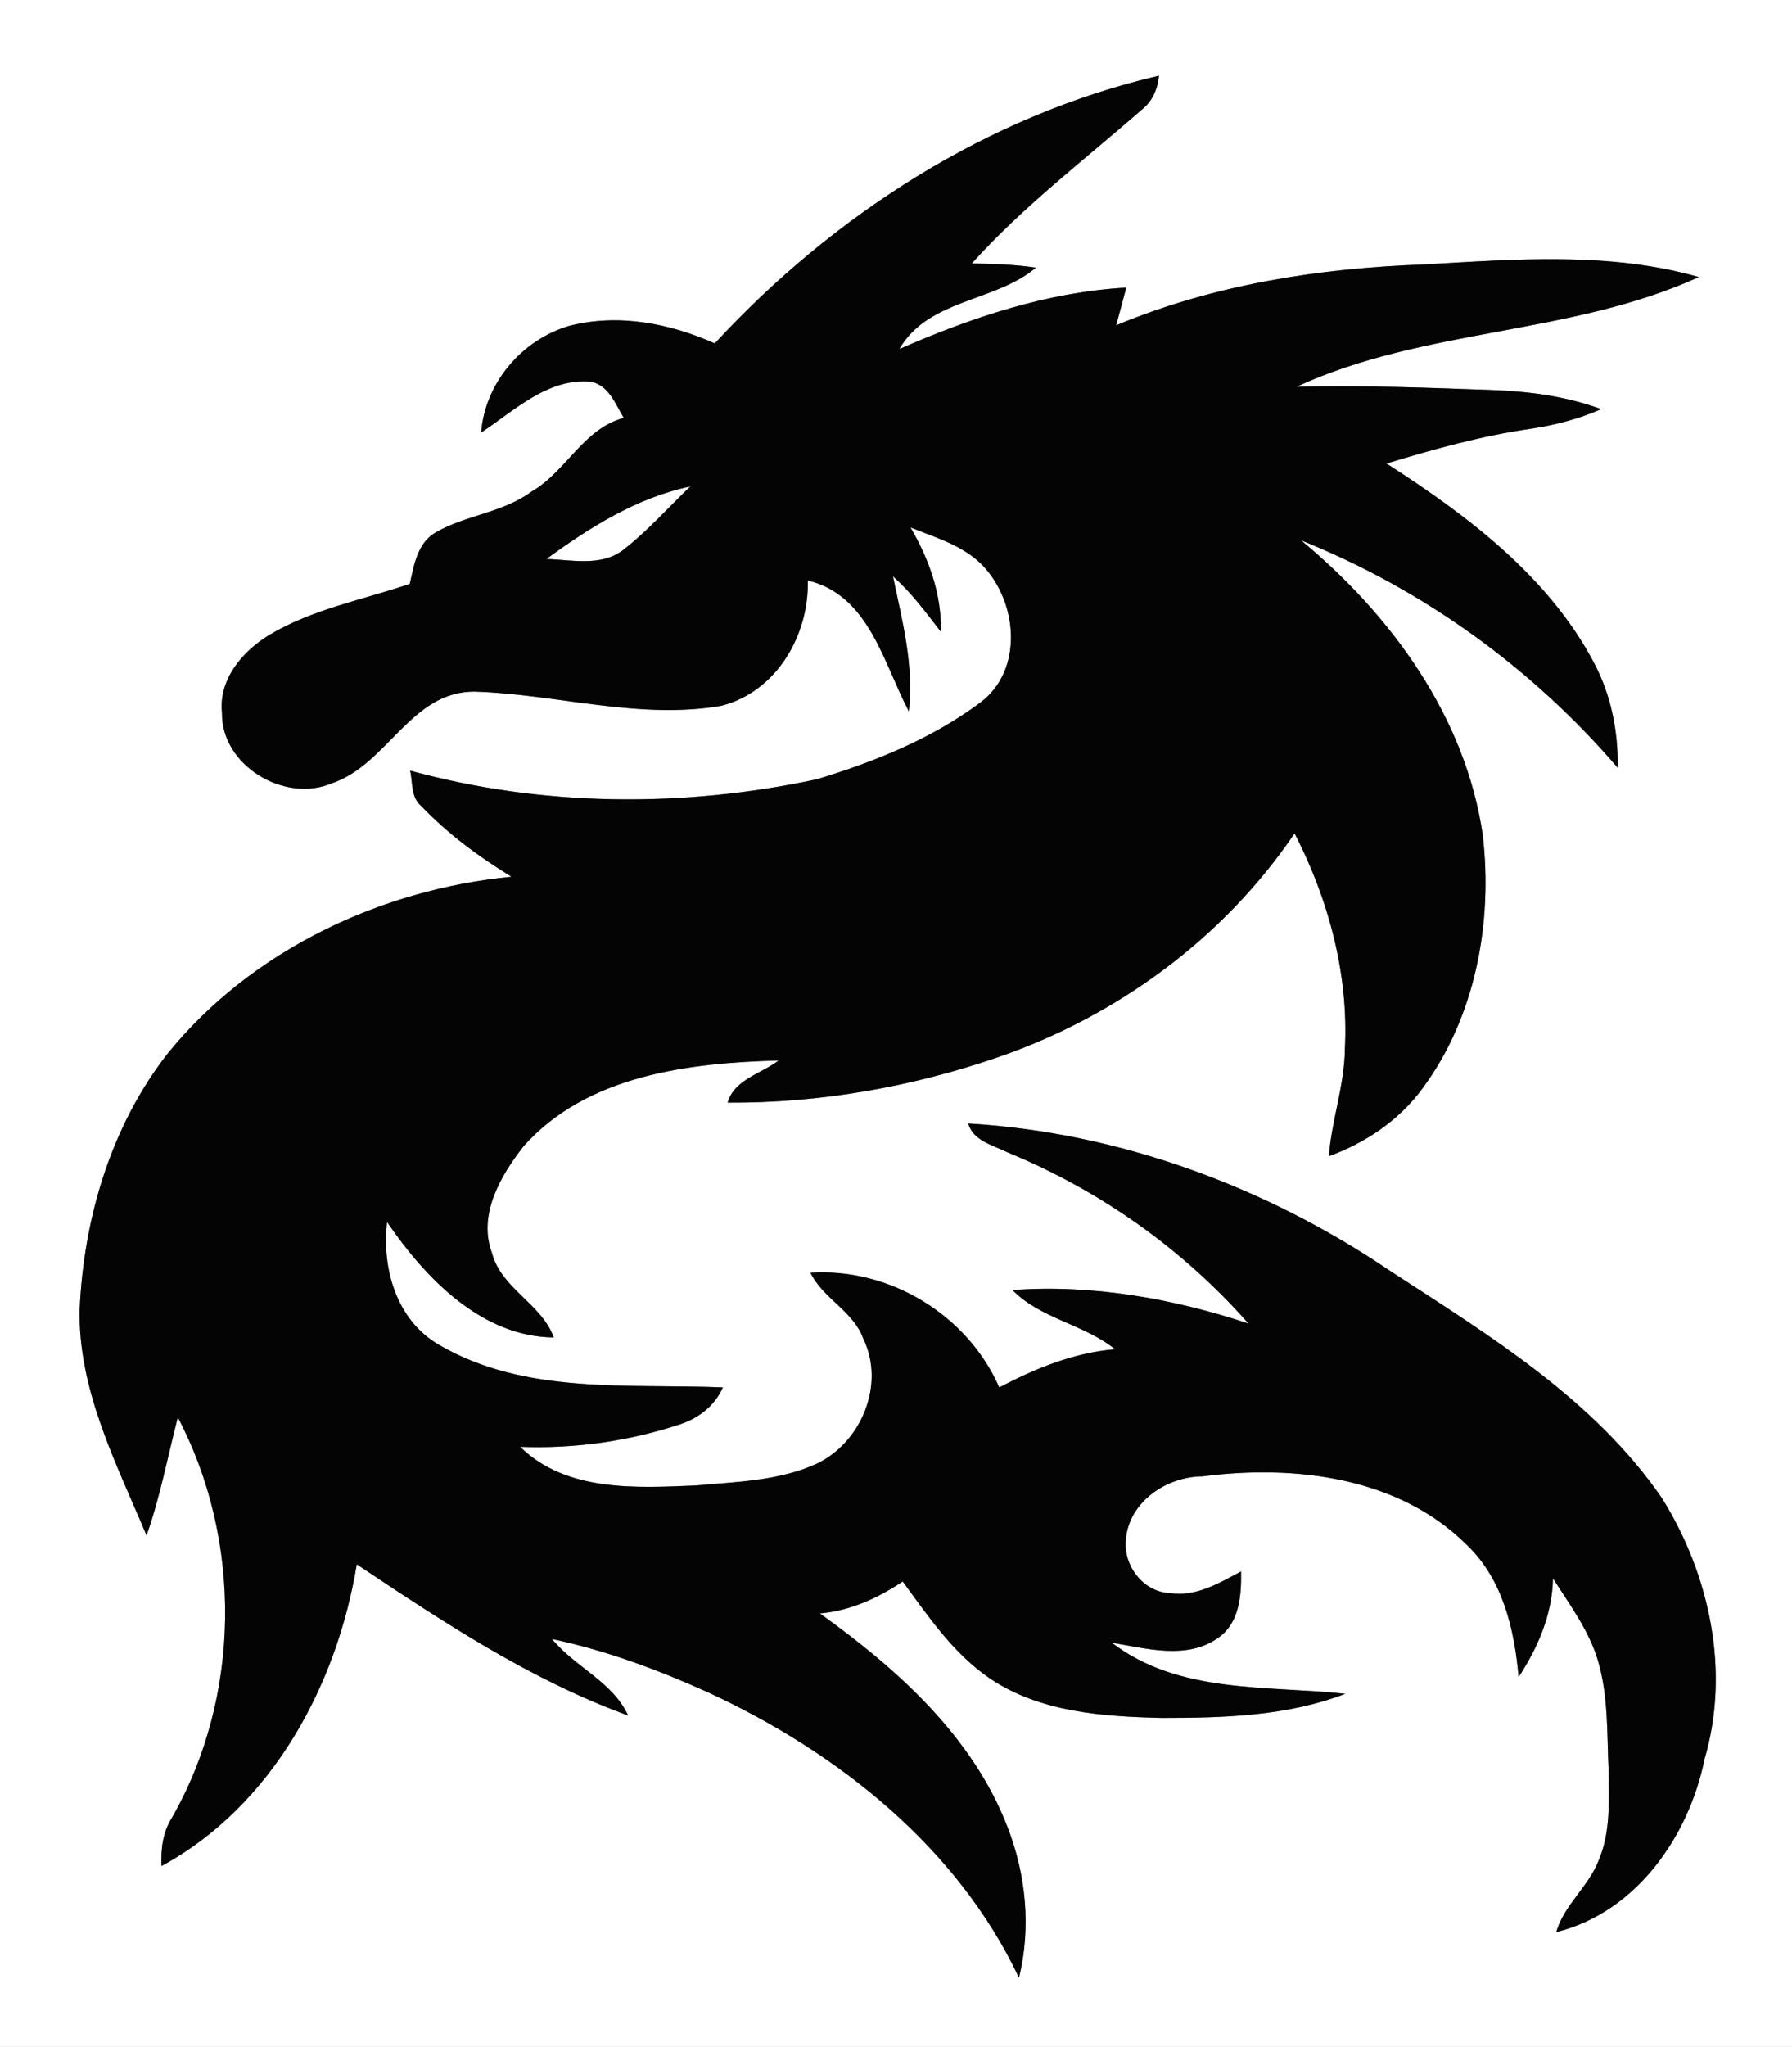 <?xml version="1.0" encoding="UTF-8" ?>
<!DOCTYPE svg PUBLIC "-//W3C//DTD SVG 1.1//EN" "http://www.w3.org/Graphics/SVG/1.1/DTD/svg11.dtd">
<svg width="219pt" height="250pt" viewBox="0 0 219 250" version="1.1" xmlns="http://www.w3.org/2000/svg">
<rect x="0" y="0" width="219" height="250" fill="#808080" stroke="none"/>
<g id="#ffffffff">
<path fill="#ffffff" opacity="1.00" d=" M 0.00 0.00 L 219.00 0.00 L 219.00 250.00 L 0.00 250.00 L 0.00 0.00 M 87.35 41.94 C 81.82 39.48 75.56 38.26 69.60 39.79 C 63.80 41.47 59.27 46.77 58.80 52.83 C 62.88 50.14 66.94 46.15 72.21 46.61 C 74.43 47.09 75.19 49.32 76.23 51.04 C 71.26 52.37 69.22 57.58 64.97 60.03 C 61.50 62.61 57.00 62.89 53.31 64.99 C 51.02 66.25 50.60 69.00 50.08 71.31 C 44.31 73.27 38.15 74.40 32.86 77.58 C 29.61 79.57 26.70 82.99 27.13 87.05 C 27.02 93.51 34.80 98.13 40.57 95.66 C 47.37 93.39 50.19 84.40 58.04 84.47 C 68.07 84.78 78.08 87.94 88.15 86.20 C 94.89 84.49 98.88 77.59 98.72 70.90 C 106.19 72.66 107.97 80.99 111.07 86.88 C 111.72 81.28 110.26 75.82 109.13 70.39 C 111.38 72.38 113.16 74.80 114.99 77.17 C 115.08 72.61 113.55 68.30 111.27 64.42 C 114.32 65.65 117.69 66.60 120.06 69.03 C 124.35 73.47 125.14 81.77 119.84 85.78 C 113.91 90.21 106.89 93.04 99.85 95.17 C 83.50 98.67 66.29 98.54 50.12 94.12 C 50.46 95.57 50.19 97.37 51.48 98.44 C 54.71 101.83 58.52 104.64 62.51 107.08 C 46.52 108.63 30.76 116.05 20.53 128.62 C 13.57 137.50 10.22 148.81 9.73 159.98 C 9.56 169.81 14.21 178.71 17.91 187.53 C 19.57 182.83 20.49 177.92 21.73 173.10 C 29.65 188.16 29.47 207.24 21.00 222.03 C 19.89 223.79 19.64 225.85 19.74 227.91 C 33.23 220.58 41.18 205.83 43.60 191.06 C 54.11 198.07 64.81 205.17 76.76 209.52 C 74.88 205.41 70.26 203.60 67.46 200.18 C 74.03 201.56 80.37 203.92 86.48 206.67 C 102.30 213.97 116.95 225.51 124.53 241.55 C 126.03 235.45 125.39 228.97 123.13 223.15 C 118.85 212.05 109.65 203.83 100.20 197.06 C 103.89 196.73 107.28 195.20 110.32 193.15 C 113.46 197.44 116.54 202.00 121.01 205.02 C 127.14 209.14 134.82 209.65 141.98 209.82 C 149.51 209.82 157.29 209.61 164.41 206.87 C 154.76 205.84 144.07 206.90 135.87 200.63 C 140.15 201.34 145.08 202.76 148.93 200.00 C 151.50 198.16 151.72 194.81 151.67 191.93 C 148.97 193.36 146.13 195.08 142.94 194.57 C 139.67 194.44 137.21 191.12 137.60 187.96 C 137.99 183.40 142.61 180.33 146.95 180.32 C 158.16 178.86 170.94 180.36 179.29 188.72 C 183.66 192.90 185.08 199.01 185.59 204.82 C 187.96 201.21 189.71 197.15 189.79 192.77 C 191.83 196.00 194.19 199.12 195.29 202.83 C 196.56 207.12 196.38 211.64 196.58 216.06 C 196.61 219.79 196.88 223.70 195.37 227.22 C 194.14 230.43 191.16 232.63 190.18 235.98 C 199.94 233.57 206.39 224.32 208.31 214.86 C 211.47 204.12 208.96 192.37 203.13 183.01 C 194.78 170.86 181.93 163.06 169.81 155.17 C 154.61 144.89 136.69 138.30 118.33 137.22 C 118.93 139.35 121.40 139.88 123.15 140.75 C 134.39 145.37 144.54 152.53 152.58 161.65 C 143.36 158.60 133.46 156.84 123.74 157.56 C 127.14 161.06 132.46 161.72 136.27 164.79 C 131.23 165.21 126.54 167.13 122.12 169.46 C 118.24 160.59 108.71 154.81 99.05 155.45 C 100.59 158.61 104.25 160.10 105.49 163.47 C 108.22 169.05 105.29 176.18 99.79 178.78 C 95.19 180.88 90.00 180.98 85.05 181.43 C 77.74 181.73 69.23 182.25 63.57 176.71 C 70.20 176.96 76.86 176.03 83.16 173.94 C 85.41 173.19 87.38 171.66 88.34 169.45 C 76.75 168.98 64.15 170.37 53.70 164.28 C 48.46 161.29 46.64 154.95 47.30 149.25 C 51.97 156.08 58.85 163.27 67.68 163.35 C 66.17 159.21 61.28 157.41 60.13 153.05 C 58.37 148.36 61.18 143.58 64.00 139.98 C 71.76 131.29 84.18 129.82 95.16 129.52 C 93.02 131.15 89.76 131.81 88.92 134.67 C 100.11 134.74 111.33 132.78 121.91 129.14 C 136.49 124.14 149.54 114.59 158.21 101.78 C 162.37 109.87 164.83 118.97 164.36 128.12 C 164.31 132.56 162.74 136.80 162.40 141.21 C 166.92 139.57 171.04 136.79 173.89 132.87 C 180.34 124.12 182.44 112.67 181.21 102.01 C 179.11 87.56 170.03 75.12 159.00 65.99 C 173.91 71.97 187.24 81.58 197.70 93.77 C 197.77 89.38 196.91 84.98 194.87 81.08 C 189.30 70.43 179.35 62.98 169.45 56.61 C 175.24 54.85 181.10 53.22 187.11 52.36 C 190.05 51.91 192.95 51.17 195.68 49.97 C 191.60 48.47 187.26 47.85 182.94 47.66 C 174.78 47.36 166.61 47.04 158.44 47.24 C 174.04 40.04 192.01 40.95 207.62 33.84 C 196.73 30.73 185.23 31.66 174.06 32.30 C 161.23 32.74 148.31 34.77 136.40 39.73 C 136.82 38.20 137.24 36.67 137.64 35.13 C 127.98 35.67 118.71 38.78 109.91 42.63 C 113.45 36.49 121.61 36.91 126.60 32.69 C 124.00 32.30 121.38 32.22 118.76 32.18 C 125.01 25.23 132.48 19.57 139.49 13.43 C 140.82 12.42 141.48 10.88 141.64 9.24 C 120.69 14.12 101.87 26.24 87.35 41.94 Z" />
<path fill="#ffffff" opacity="1.00" d=" M 66.78 68.27 C 72.10 64.39 77.83 60.79 84.36 59.41 C 81.64 62.02 79.13 64.87 76.14 67.18 C 73.45 69.22 69.87 68.37 66.78 68.27 Z" />
</g>
<g id="#040404ff">
<path fill="#040404" opacity="1.00" d=" M 87.35 41.94 C 101.87 26.24 120.69 14.12 141.64 9.24 C 141.48 10.88 140.82 12.42 139.49 13.43 C 132.48 19.57 125.01 25.23 118.76 32.18 C 121.38 32.22 124.00 32.30 126.60 32.69 C 121.61 36.91 113.45 36.49 109.91 42.63 C 118.71 38.78 127.98 35.67 137.64 35.13 C 137.24 36.67 136.82 38.20 136.40 39.73 C 148.31 34.77 161.23 32.74 174.06 32.30 C 185.23 31.66 196.73 30.73 207.62 33.84 C 192.01 40.95 174.04 40.04 158.44 47.24 C 166.61 47.04 174.78 47.36 182.94 47.66 C 187.26 47.85 191.60 48.47 195.68 49.97 C 192.95 51.17 190.05 51.91 187.11 52.36 C 181.10 53.22 175.24 54.85 169.45 56.61 C 179.35 62.98 189.30 70.43 194.87 81.08 C 196.91 84.98 197.77 89.38 197.70 93.77 C 187.24 81.58 173.91 71.97 159.00 65.99 C 170.03 75.12 179.11 87.56 181.21 102.01 C 182.44 112.67 180.34 124.12 173.89 132.87 C 171.04 136.79 166.92 139.57 162.40 141.21 C 162.74 136.80 164.31 132.56 164.36 128.12 C 164.83 118.97 162.37 109.87 158.21 101.78 C 149.54 114.59 136.49 124.14 121.91 129.14 C 111.33 132.78 100.11 134.74 88.92 134.67 C 89.76 131.81 93.02 131.15 95.16 129.52 C 84.18 129.82 71.76 131.29 64.00 139.98 C 61.18 143.58 58.37 148.36 60.13 153.05 C 61.28 157.41 66.17 159.21 67.68 163.35 C 58.85 163.27 51.97 156.08 47.30 149.25 C 46.64 154.95 48.46 161.29 53.70 164.28 C 64.15 170.37 76.75 168.98 88.34 169.45 C 87.38 171.66 85.41 173.19 83.16 173.94 C 76.86 176.03 70.20 176.96 63.57 176.71 C 69.23 182.25 77.74 181.73 85.05 181.43 C 90.00 180.98 95.19 180.88 99.79 178.78 C 105.29 176.18 108.22 169.05 105.49 163.47 C 104.25 160.10 100.59 158.61 99.05 155.45 C 108.71 154.81 118.24 160.59 122.12 169.46 C 126.54 167.13 131.23 165.21 136.27 164.79 C 132.46 161.72 127.14 161.06 123.74 157.56 C 133.46 156.84 143.36 158.60 152.58 161.65 C 144.54 152.53 134.39 145.37 123.15 140.75 C 121.40 139.88 118.93 139.35 118.33 137.22 C 136.69 138.30 154.61 144.89 169.81 155.17 C 181.93 163.06 194.78 170.86 203.13 183.01 C 208.96 192.37 211.47 204.12 208.31 214.86 C 206.39 224.32 199.94 233.57 190.18 235.98 C 191.16 232.63 194.14 230.43 195.37 227.22 C 196.88 223.70 196.61 219.79 196.58 216.06 C 196.38 211.64 196.56 207.12 195.29 202.83 C 194.19 199.12 191.83 196.00 189.79 192.77 C 189.71 197.15 187.96 201.21 185.59 204.82 C 185.08 199.01 183.66 192.90 179.29 188.72 C 170.94 180.36 158.16 178.86 146.95 180.32 C 142.61 180.33 137.99 183.40 137.60 187.96 C 137.21 191.12 139.67 194.44 142.94 194.57 C 146.13 195.08 148.97 193.36 151.67 191.93 C 151.72 194.81 151.50 198.16 148.93 200.00 C 145.08 202.76 140.15 201.34 135.87 200.63 C 144.07 206.90 154.76 205.84 164.41 206.87 C 157.29 209.61 149.51 209.82 141.98 209.82 C 134.82 209.65 127.14 209.14 121.01 205.02 C 116.54 202.00 113.46 197.44 110.32 193.15 C 107.28 195.20 103.89 196.73 100.20 197.06 C 109.65 203.83 118.85 212.05 123.13 223.15 C 125.39 228.97 126.03 235.45 124.53 241.55 C 116.95 225.51 102.30 213.97 86.48 206.67 C 80.37 203.92 74.03 201.56 67.46 200.18 C 70.26 203.60 74.88 205.41 76.76 209.52 C 64.81 205.17 54.11 198.07 43.60 191.06 C 41.18 205.83 33.23 220.58 19.74 227.91 C 19.64 225.85 19.89 223.79 21.00 222.03 C 29.47 207.24 29.65 188.16 21.73 173.10 C 20.49 177.92 19.57 182.83 17.91 187.53 C 14.21 178.71 9.56 169.81 9.73 159.98 C 10.22 148.81 13.57 137.50 20.53 128.62 C 30.76 116.05 46.52 108.63 62.51 107.08 C 58.52 104.64 54.71 101.83 51.48 98.44 C 50.19 97.37 50.46 95.57 50.12 94.12 C 66.29 98.54 83.50 98.67 99.85 95.17 C 106.89 93.04 113.91 90.21 119.84 85.78 C 125.14 81.77 124.35 73.47 120.06 69.03 C 117.69 66.60 114.32 65.65 111.27 64.42 C 113.55 68.30 115.08 72.61 114.99 77.17 C 113.16 74.80 111.38 72.38 109.13 70.39 C 110.26 75.82 111.72 81.28 111.07 86.88 C 107.97 80.99 106.19 72.66 98.72 70.90 C 98.88 77.59 94.89 84.49 88.15 86.20 C 78.08 87.94 68.07 84.78 58.04 84.47 C 50.19 84.40 47.37 93.39 40.57 95.66 C 34.80 98.13 27.02 93.51 27.13 87.05 C 26.70 82.99 29.61 79.57 32.86 77.58 C 38.15 74.40 44.31 73.27 50.08 71.31 C 50.60 69.00 51.02 66.25 53.31 64.99 C 57.00 62.89 61.50 62.61 64.97 60.03 C 69.22 57.58 71.26 52.37 76.23 51.04 C 75.19 49.32 74.43 47.09 72.21 46.61 C 66.94 46.15 62.88 50.14 58.80 52.83 C 59.27 46.77 63.80 41.47 69.60 39.79 C 75.56 38.26 81.82 39.48 87.35 41.94 M 66.78 68.27 C 69.87 68.37 73.45 69.22 76.14 67.18 C 79.13 64.87 81.64 62.02 84.36 59.41 C 77.83 60.79 72.10 64.39 66.78 68.27 Z" />
</g>
</svg>
